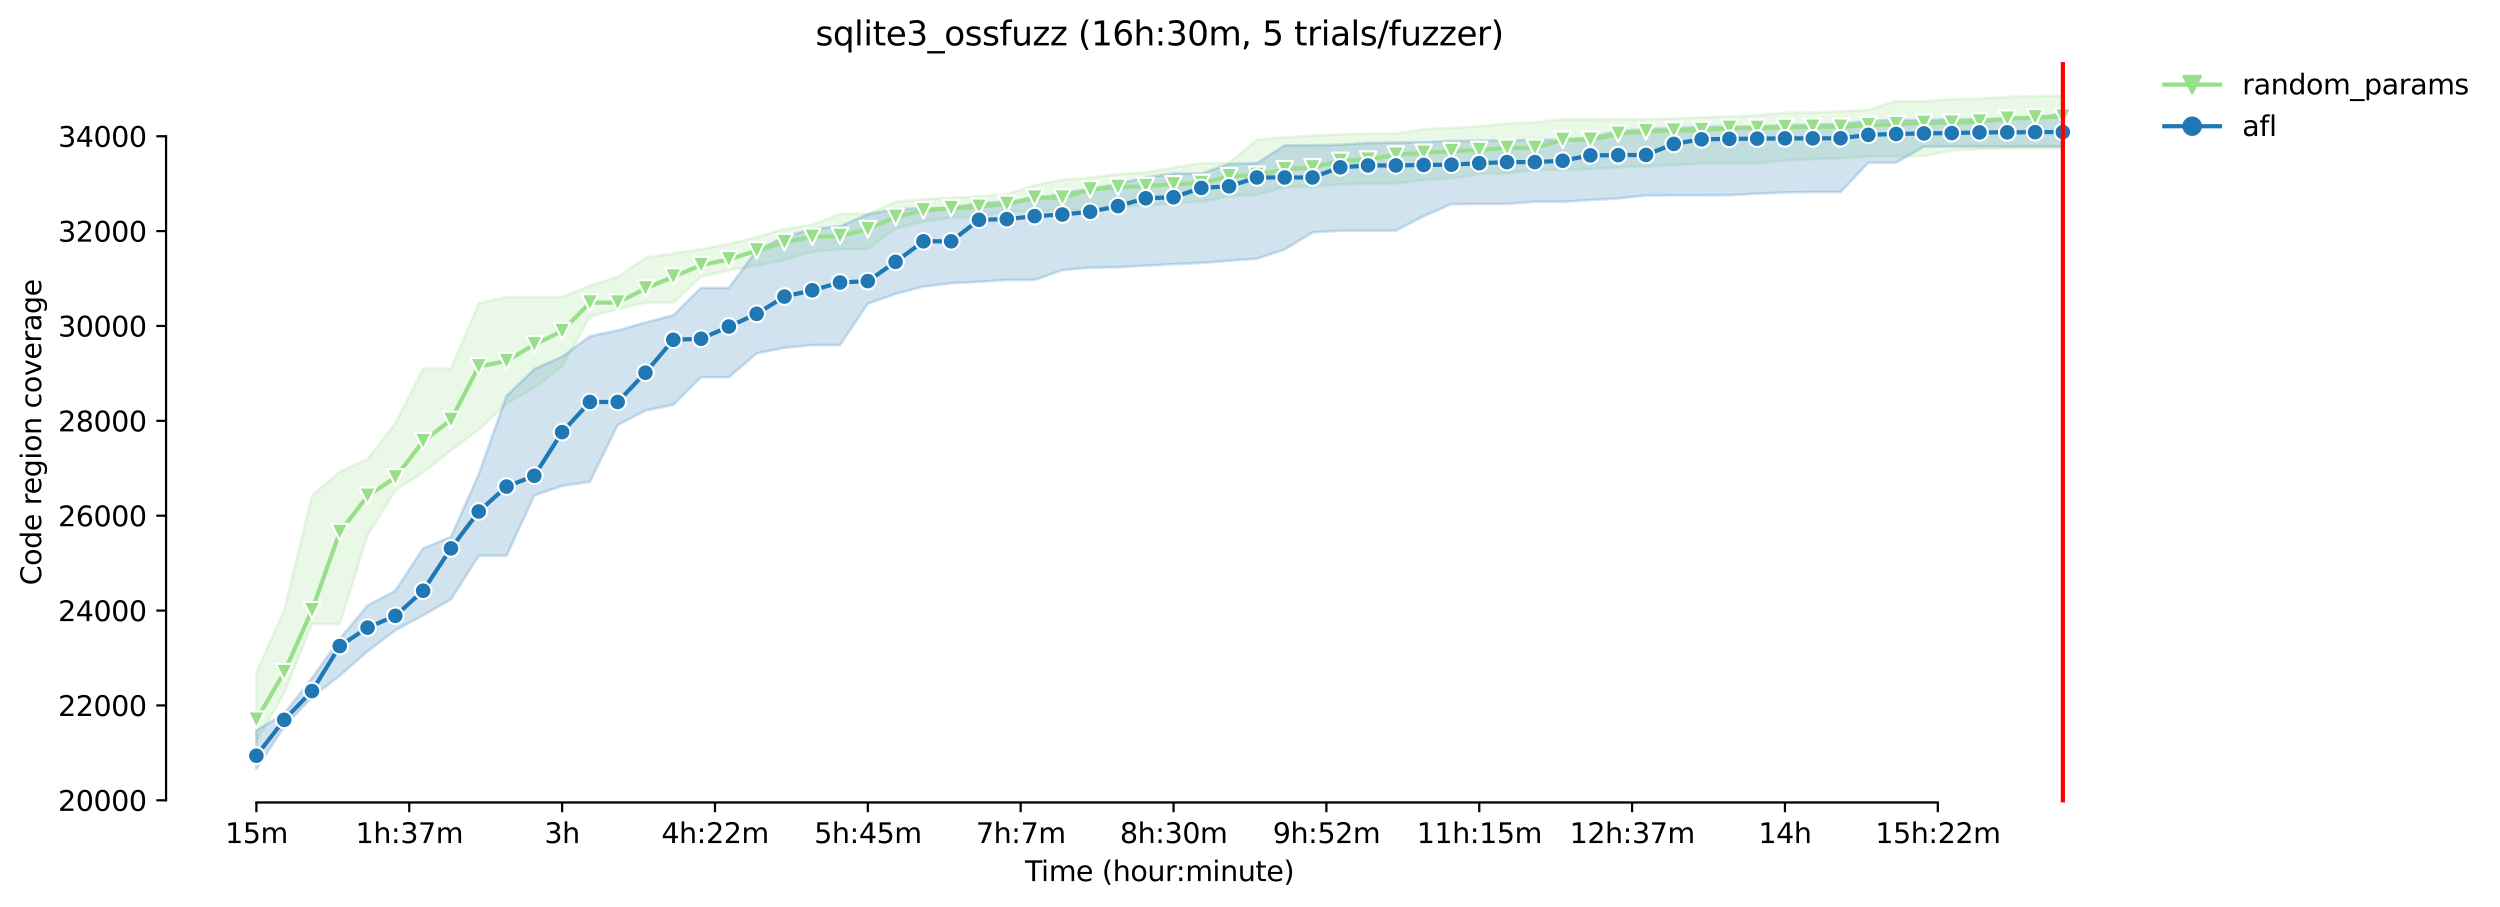 <?xml version="1.0" encoding="utf-8" standalone="no"?>
<!DOCTYPE svg PUBLIC "-//W3C//DTD SVG 1.1//EN"
  "http://www.w3.org/Graphics/SVG/1.1/DTD/svg11.dtd">
<svg height="325.986pt" version="1.1" viewBox="0 0 898.581 325.986" width="898.581pt" xmlns="http://www.w3.org/2000/svg" xmlns:xlink="http://www.w3.org/1999/xlink">
 <defs>
  <style type="text/css">*{stroke-linecap:butt;stroke-linejoin:round;}</style>
 </defs>
 <g id="figure_1">
  <g id="patch_1">
   <path d="M 0 325.986 
L 898.581 325.986 
L 898.581 0 
L 0 0 
z
" style="fill:#ffffff;"/>
  </g>
  <g id="axes_1">
   <g id="patch_2">
    <path d="M 59.691 288.43 
L 773.931 288.43 
L 773.931 22.318 
L 59.691 22.318 
z
" style="fill:#ffffff;"/>
   </g>
   <g id="PolyCollection_1">
    <defs>
     <path d="M 92.156 -84.363 
L 92.156 -59.336 
L 102.145 -76.964 
L 112.135 -101.651 
L 122.124 -101.651 
L 132.114 -133.651 
L 142.103 -149.694 
L 152.092 -156.189 
L 162.082 -164.031 
L 172.071 -171.584 
L 182.06 -180.876 
L 192.05 -186.604 
L 202.039 -194.31 
L 212.029 -212.16 
L 222.018 -214.819 
L 232.007 -217.138 
L 241.997 -217.138 
L 251.986 -226.583 
L 261.975 -228.799 
L 271.965 -230.504 
L 281.954 -232.567 
L 291.943 -235.499 
L 301.933 -236.403 
L 311.922 -236.403 
L 321.912 -243.87 
L 331.901 -246.291 
L 341.89 -247.723 
L 351.88 -248.047 
L 361.869 -249.803 
L 371.858 -250.042 
L 381.848 -250.485 
L 391.837 -250.485 
L 401.827 -251.559 
L 411.816 -252.105 
L 421.805 -252.889 
L 431.795 -253.52 
L 441.784 -255.361 
L 451.773 -255.975 
L 461.763 -258.685 
L 471.752 -258.856 
L 481.742 -259.691 
L 491.731 -260.049 
L 501.72 -260.049 
L 511.71 -261.226 
L 521.699 -261.874 
L 531.688 -263.51 
L 541.678 -263.681 
L 551.667 -264.874 
L 561.656 -264.891 
L 571.646 -265.232 
L 581.635 -265.812 
L 591.625 -266.085 
L 601.614 -266.681 
L 611.603 -267.142 
L 621.593 -267.142 
L 631.582 -267.142 
L 641.571 -268.369 
L 651.561 -268.778 
L 661.55 -269.068 
L 671.54 -269.75 
L 681.529 -269.818 
L 691.518 -269.869 
L 701.508 -271.898 
L 711.497 -272.375 
L 721.486 -272.631 
L 731.476 -272.631 
L 741.465 -272.631 
L 741.465 -291.572 
L 741.465 -291.572 
L 731.476 -291.402 
L 721.486 -291.163 
L 711.497 -290.481 
L 701.508 -290.294 
L 691.518 -289.595 
L 681.529 -289.595 
L 671.54 -286.492 
L 661.55 -285.946 
L 651.561 -285.554 
L 641.571 -285.435 
L 631.582 -284.514 
L 621.593 -284.088 
L 611.603 -283.815 
L 601.614 -283.389 
L 591.625 -283.133 
L 581.635 -283.116 
L 571.646 -283.099 
L 561.656 -283.082 
L 551.667 -282.059 
L 541.678 -281.599 
L 531.688 -280.542 
L 521.699 -279.962 
L 511.71 -279.57 
L 501.72 -277.984 
L 491.731 -277.984 
L 481.742 -277.678 
L 471.752 -277.234 
L 461.763 -276.621 
L 451.773 -275.819 
L 441.784 -267.346 
L 431.795 -267.346 
L 421.805 -265.761 
L 411.816 -263.988 
L 401.827 -263.357 
L 391.837 -262.146 
L 381.848 -261.362 
L 371.858 -259.384 
L 361.869 -256.162 
L 351.88 -255.429 
L 341.89 -254.884 
L 331.901 -254.372 
L 321.912 -253.417 
L 311.922 -249.138 
L 301.933 -249.138 
L 291.943 -245.115 
L 281.954 -243.666 
L 271.965 -240.818 
L 261.975 -238.295 
L 251.986 -236.471 
L 241.997 -234.869 
L 232.007 -233.334 
L 222.018 -226.498 
L 212.029 -223.293 
L 202.039 -219.269 
L 192.05 -219.269 
L 182.06 -219.269 
L 172.071 -216.933 
L 162.082 -193.44 
L 152.092 -193.44 
L 142.103 -173.749 
L 132.114 -161.031 
L 122.124 -156.411 
L 112.135 -147.869 
L 102.145 -106.629 
L 92.156 -84.363 
z
" id="me623d57b74" style="stroke:#98df8a;stroke-opacity:0.2;"/>
    </defs>
    <g clip-path="url(#pfe6acef66e)">
     <use style="fill:#98df8a;fill-opacity:0.2;stroke:#98df8a;stroke-opacity:0.2;" x="0" xlink:href="#me623d57b74" y="325.986"/>
    </g>
   </g>
   <g id="PolyCollection_2">
    <defs>
     <path d="M 92.156 -63.479 
L 92.156 -49.652 
L 102.145 -64.774 
L 112.135 -75.413 
L 122.124 -83.119 
L 132.114 -91.916 
L 142.103 -99.434 
L 152.092 -104.839 
L 162.082 -110.567 
L 172.071 -126.235 
L 182.06 -126.235 
L 192.05 -147.921 
L 202.039 -151.347 
L 212.029 -152.813 
L 222.018 -173.221 
L 232.007 -178.421 
L 241.997 -180.518 
L 251.986 -190.423 
L 261.975 -190.423 
L 271.965 -198.964 
L 281.954 -200.976 
L 291.943 -201.965 
L 301.933 -201.965 
L 311.922 -216.848 
L 321.912 -220.36 
L 331.901 -222.986 
L 341.89 -224.196 
L 351.88 -224.69 
L 361.869 -225.372 
L 371.858 -225.372 
L 381.848 -228.936 
L 391.837 -229.805 
L 401.827 -229.924 
L 411.816 -230.504 
L 421.805 -231.033 
L 431.795 -231.493 
L 441.784 -232.277 
L 451.773 -232.993 
L 461.763 -236.318 
L 471.752 -242.438 
L 481.742 -243.069 
L 491.731 -243.069 
L 501.72 -243.103 
L 511.71 -248.303 
L 521.699 -252.599 
L 531.688 -252.684 
L 541.678 -252.684 
L 551.667 -253.469 
L 561.656 -253.486 
L 571.646 -254.065 
L 581.635 -254.662 
L 591.625 -255.719 
L 601.614 -255.77 
L 611.603 -255.77 
L 621.593 -255.838 
L 631.582 -256.35 
L 641.571 -256.827 
L 651.561 -256.964 
L 661.55 -256.964 
L 671.54 -267.517 
L 681.529 -267.534 
L 691.518 -273.279 
L 701.508 -273.347 
L 711.497 -273.347 
L 721.486 -273.347 
L 731.476 -273.364 
L 741.465 -273.364 
L 741.465 -285.469 
L 741.465 -285.469 
L 731.476 -283.355 
L 721.486 -283.321 
L 711.497 -283.133 
L 701.508 -283.133 
L 691.518 -282.843 
L 681.529 -282.843 
L 671.54 -282.519 
L 661.55 -281.497 
L 651.561 -281.104 
L 641.571 -281.019 
L 631.582 -280.474 
L 621.593 -280.457 
L 611.603 -280.422 
L 601.614 -279.928 
L 591.625 -279.519 
L 581.635 -278.973 
L 571.646 -276.535 
L 561.656 -275.717 
L 551.667 -275.7 
L 541.678 -275.598 
L 531.688 -275.393 
L 521.699 -275.376 
L 511.71 -274.848 
L 501.72 -274.762 
L 491.731 -274.575 
L 481.742 -273.961 
L 471.752 -273.739 
L 461.763 -273.739 
L 451.773 -267.312 
L 441.784 -267.107 
L 431.795 -263.613 
L 421.805 -263.613 
L 411.816 -262.215 
L 401.827 -259.93 
L 391.837 -258.072 
L 381.848 -256.725 
L 371.858 -254.082 
L 361.869 -253.503 
L 351.88 -253.094 
L 341.89 -251.184 
L 331.901 -251.116 
L 321.912 -250.843 
L 311.922 -249.002 
L 301.933 -244.603 
L 291.943 -243.751 
L 281.954 -240.921 
L 271.965 -235.943 
L 261.975 -222.508 
L 251.986 -222.508 
L 241.997 -212.654 
L 232.007 -210.08 
L 222.018 -207.233 
L 212.029 -205.153 
L 202.039 -197.771 
L 192.05 -193.338 
L 182.06 -183.637 
L 172.071 -155.507 
L 162.082 -133.003 
L 152.092 -128.877 
L 142.103 -113.653 
L 132.114 -108.334 
L 122.124 -96.348 
L 112.135 -82.215 
L 102.145 -69.463 
L 92.156 -63.479 
z
" id="m6c94a39f14" style="stroke:#1f77b4;stroke-opacity:0.2;"/>
    </defs>
    <g clip-path="url(#pfe6acef66e)">
     <use style="fill:#1f77b4;fill-opacity:0.2;stroke:#1f77b4;stroke-opacity:0.2;" x="0" xlink:href="#m6c94a39f14" y="325.986"/>
    </g>
   </g>
   <g id="matplotlib.axis_1">
    <g id="xtick_1">
     <g id="line2d_1">
      <defs>
       <path d="M 0 0 
L 0 3.5 
" id="m5df1258512" style="stroke:#000000;stroke-width:0.8;"/>
      </defs>
      <g>
       <use style="stroke:#000000;stroke-width:0.8;" x="92.156" xlink:href="#m5df1258512" y="288.43"/>
      </g>
     </g>
     <g id="text_1">
      <!-- 15m -->
      <g transform="translate(80.923 303.029)scale(0.1 -0.1)">
       <defs>
        <path d="M 794 531 
L 1825 531 
L 1825 4091 
L 703 3866 
L 703 4441 
L 1819 4666 
L 2450 4666 
L 2450 531 
L 3481 531 
L 3481 0 
L 794 0 
L 794 531 
z
" id="DejaVuSans-31" transform="scale(0.016)"/>
        <path d="M 691 4666 
L 3169 4666 
L 3169 4134 
L 1269 4134 
L 1269 2991 
Q 1406 3038 1543 3061 
Q 1681 3084 1819 3084 
Q 2600 3084 3056 2656 
Q 3513 2228 3513 1497 
Q 3513 744 3044 326 
Q 2575 -91 1722 -91 
Q 1428 -91 1123 -41 
Q 819 9 494 109 
L 494 744 
Q 775 591 1075 516 
Q 1375 441 1709 441 
Q 2250 441 2565 725 
Q 2881 1009 2881 1497 
Q 2881 1984 2565 2268 
Q 2250 2553 1709 2553 
Q 1456 2553 1204 2497 
Q 953 2441 691 2322 
L 691 4666 
z
" id="DejaVuSans-35" transform="scale(0.016)"/>
        <path d="M 3328 2828 
Q 3544 3216 3844 3400 
Q 4144 3584 4550 3584 
Q 5097 3584 5394 3201 
Q 5691 2819 5691 2113 
L 5691 0 
L 5113 0 
L 5113 2094 
Q 5113 2597 4934 2840 
Q 4756 3084 4391 3084 
Q 3944 3084 3684 2787 
Q 3425 2491 3425 1978 
L 3425 0 
L 2847 0 
L 2847 2094 
Q 2847 2600 2669 2842 
Q 2491 3084 2119 3084 
Q 1678 3084 1418 2786 
Q 1159 2488 1159 1978 
L 1159 0 
L 581 0 
L 581 3500 
L 1159 3500 
L 1159 2956 
Q 1356 3278 1631 3431 
Q 1906 3584 2284 3584 
Q 2666 3584 2933 3390 
Q 3200 3197 3328 2828 
z
" id="DejaVuSans-6d" transform="scale(0.016)"/>
       </defs>
       <use xlink:href="#DejaVuSans-31"/>
       <use x="63.623" xlink:href="#DejaVuSans-35"/>
       <use x="127.246" xlink:href="#DejaVuSans-6d"/>
      </g>
     </g>
    </g>
    <g id="xtick_2">
     <g id="line2d_2">
      <g>
       <use style="stroke:#000000;stroke-width:0.8;" x="147.098" xlink:href="#m5df1258512" y="288.43"/>
      </g>
     </g>
     <g id="text_2">
      <!-- 1h:37m -->
      <g transform="translate(127.83 303.029)scale(0.1 -0.1)">
       <defs>
        <path d="M 3513 2113 
L 3513 0 
L 2938 0 
L 2938 2094 
Q 2938 2591 2744 2837 
Q 2550 3084 2163 3084 
Q 1697 3084 1428 2787 
Q 1159 2491 1159 1978 
L 1159 0 
L 581 0 
L 581 4863 
L 1159 4863 
L 1159 2956 
Q 1366 3272 1645 3428 
Q 1925 3584 2291 3584 
Q 2894 3584 3203 3211 
Q 3513 2838 3513 2113 
z
" id="DejaVuSans-68" transform="scale(0.016)"/>
        <path d="M 750 794 
L 1409 794 
L 1409 0 
L 750 0 
L 750 794 
z
M 750 3309 
L 1409 3309 
L 1409 2516 
L 750 2516 
L 750 3309 
z
" id="DejaVuSans-3a" transform="scale(0.016)"/>
        <path d="M 2597 2516 
Q 3050 2419 3304 2112 
Q 3559 1806 3559 1356 
Q 3559 666 3084 287 
Q 2609 -91 1734 -91 
Q 1441 -91 1130 -33 
Q 819 25 488 141 
L 488 750 
Q 750 597 1062 519 
Q 1375 441 1716 441 
Q 2309 441 2620 675 
Q 2931 909 2931 1356 
Q 2931 1769 2642 2001 
Q 2353 2234 1838 2234 
L 1294 2234 
L 1294 2753 
L 1863 2753 
Q 2328 2753 2575 2939 
Q 2822 3125 2822 3475 
Q 2822 3834 2567 4026 
Q 2313 4219 1838 4219 
Q 1578 4219 1281 4162 
Q 984 4106 628 3988 
L 628 4550 
Q 988 4650 1302 4700 
Q 1616 4750 1894 4750 
Q 2613 4750 3031 4423 
Q 3450 4097 3450 3541 
Q 3450 3153 3228 2886 
Q 3006 2619 2597 2516 
z
" id="DejaVuSans-33" transform="scale(0.016)"/>
        <path d="M 525 4666 
L 3525 4666 
L 3525 4397 
L 1831 0 
L 1172 0 
L 2766 4134 
L 525 4134 
L 525 4666 
z
" id="DejaVuSans-37" transform="scale(0.016)"/>
       </defs>
       <use xlink:href="#DejaVuSans-31"/>
       <use x="63.623" xlink:href="#DejaVuSans-68"/>
       <use x="127.002" xlink:href="#DejaVuSans-3a"/>
       <use x="160.693" xlink:href="#DejaVuSans-33"/>
       <use x="224.316" xlink:href="#DejaVuSans-37"/>
       <use x="287.939" xlink:href="#DejaVuSans-6d"/>
      </g>
     </g>
    </g>
    <g id="xtick_3">
     <g id="line2d_3">
      <g>
       <use style="stroke:#000000;stroke-width:0.8;" x="202.039" xlink:href="#m5df1258512" y="288.43"/>
      </g>
     </g>
     <g id="text_3">
      <!-- 3h -->
      <g transform="translate(195.689 303.029)scale(0.1 -0.1)">
       <use xlink:href="#DejaVuSans-33"/>
       <use x="63.623" xlink:href="#DejaVuSans-68"/>
      </g>
     </g>
    </g>
    <g id="xtick_4">
     <g id="line2d_4">
      <g>
       <use style="stroke:#000000;stroke-width:0.8;" x="256.981" xlink:href="#m5df1258512" y="288.43"/>
      </g>
     </g>
     <g id="text_4">
      <!-- 4h:22m -->
      <g transform="translate(237.714 303.029)scale(0.1 -0.1)">
       <defs>
        <path d="M 2419 4116 
L 825 1625 
L 2419 1625 
L 2419 4116 
z
M 2253 4666 
L 3047 4666 
L 3047 1625 
L 3713 1625 
L 3713 1100 
L 3047 1100 
L 3047 0 
L 2419 0 
L 2419 1100 
L 313 1100 
L 313 1709 
L 2253 4666 
z
" id="DejaVuSans-34" transform="scale(0.016)"/>
        <path d="M 1228 531 
L 3431 531 
L 3431 0 
L 469 0 
L 469 531 
Q 828 903 1448 1529 
Q 2069 2156 2228 2338 
Q 2531 2678 2651 2914 
Q 2772 3150 2772 3378 
Q 2772 3750 2511 3984 
Q 2250 4219 1831 4219 
Q 1534 4219 1204 4116 
Q 875 4013 500 3803 
L 500 4441 
Q 881 4594 1212 4672 
Q 1544 4750 1819 4750 
Q 2544 4750 2975 4387 
Q 3406 4025 3406 3419 
Q 3406 3131 3298 2873 
Q 3191 2616 2906 2266 
Q 2828 2175 2409 1742 
Q 1991 1309 1228 531 
z
" id="DejaVuSans-32" transform="scale(0.016)"/>
       </defs>
       <use xlink:href="#DejaVuSans-34"/>
       <use x="63.623" xlink:href="#DejaVuSans-68"/>
       <use x="127.002" xlink:href="#DejaVuSans-3a"/>
       <use x="160.693" xlink:href="#DejaVuSans-32"/>
       <use x="224.316" xlink:href="#DejaVuSans-32"/>
       <use x="287.939" xlink:href="#DejaVuSans-6d"/>
      </g>
     </g>
    </g>
    <g id="xtick_5">
     <g id="line2d_5">
      <g>
       <use style="stroke:#000000;stroke-width:0.8;" x="311.922" xlink:href="#m5df1258512" y="288.43"/>
      </g>
     </g>
     <g id="text_5">
      <!-- 5h:45m -->
      <g transform="translate(292.655 303.029)scale(0.1 -0.1)">
       <use xlink:href="#DejaVuSans-35"/>
       <use x="63.623" xlink:href="#DejaVuSans-68"/>
       <use x="127.002" xlink:href="#DejaVuSans-3a"/>
       <use x="160.693" xlink:href="#DejaVuSans-34"/>
       <use x="224.316" xlink:href="#DejaVuSans-35"/>
       <use x="287.939" xlink:href="#DejaVuSans-6d"/>
      </g>
     </g>
    </g>
    <g id="xtick_6">
     <g id="line2d_6">
      <g>
       <use style="stroke:#000000;stroke-width:0.8;" x="366.864" xlink:href="#m5df1258512" y="288.43"/>
      </g>
     </g>
     <g id="text_6">
      <!-- 7h:7m -->
      <g transform="translate(350.778 303.029)scale(0.1 -0.1)">
       <use xlink:href="#DejaVuSans-37"/>
       <use x="63.623" xlink:href="#DejaVuSans-68"/>
       <use x="127.002" xlink:href="#DejaVuSans-3a"/>
       <use x="160.693" xlink:href="#DejaVuSans-37"/>
       <use x="224.316" xlink:href="#DejaVuSans-6d"/>
      </g>
     </g>
    </g>
    <g id="xtick_7">
     <g id="line2d_7">
      <g>
       <use style="stroke:#000000;stroke-width:0.8;" x="421.805" xlink:href="#m5df1258512" y="288.43"/>
      </g>
     </g>
     <g id="text_7">
      <!-- 8h:30m -->
      <g transform="translate(402.538 303.029)scale(0.1 -0.1)">
       <defs>
        <path d="M 2034 2216 
Q 1584 2216 1326 1975 
Q 1069 1734 1069 1313 
Q 1069 891 1326 650 
Q 1584 409 2034 409 
Q 2484 409 2743 651 
Q 3003 894 3003 1313 
Q 3003 1734 2745 1975 
Q 2488 2216 2034 2216 
z
M 1403 2484 
Q 997 2584 770 2862 
Q 544 3141 544 3541 
Q 544 4100 942 4425 
Q 1341 4750 2034 4750 
Q 2731 4750 3128 4425 
Q 3525 4100 3525 3541 
Q 3525 3141 3298 2862 
Q 3072 2584 2669 2484 
Q 3125 2378 3379 2068 
Q 3634 1759 3634 1313 
Q 3634 634 3220 271 
Q 2806 -91 2034 -91 
Q 1263 -91 848 271 
Q 434 634 434 1313 
Q 434 1759 690 2068 
Q 947 2378 1403 2484 
z
M 1172 3481 
Q 1172 3119 1398 2916 
Q 1625 2713 2034 2713 
Q 2441 2713 2670 2916 
Q 2900 3119 2900 3481 
Q 2900 3844 2670 4047 
Q 2441 4250 2034 4250 
Q 1625 4250 1398 4047 
Q 1172 3844 1172 3481 
z
" id="DejaVuSans-38" transform="scale(0.016)"/>
        <path d="M 2034 4250 
Q 1547 4250 1301 3770 
Q 1056 3291 1056 2328 
Q 1056 1369 1301 889 
Q 1547 409 2034 409 
Q 2525 409 2770 889 
Q 3016 1369 3016 2328 
Q 3016 3291 2770 3770 
Q 2525 4250 2034 4250 
z
M 2034 4750 
Q 2819 4750 3233 4129 
Q 3647 3509 3647 2328 
Q 3647 1150 3233 529 
Q 2819 -91 2034 -91 
Q 1250 -91 836 529 
Q 422 1150 422 2328 
Q 422 3509 836 4129 
Q 1250 4750 2034 4750 
z
" id="DejaVuSans-30" transform="scale(0.016)"/>
       </defs>
       <use xlink:href="#DejaVuSans-38"/>
       <use x="63.623" xlink:href="#DejaVuSans-68"/>
       <use x="127.002" xlink:href="#DejaVuSans-3a"/>
       <use x="160.693" xlink:href="#DejaVuSans-33"/>
       <use x="224.316" xlink:href="#DejaVuSans-30"/>
       <use x="287.939" xlink:href="#DejaVuSans-6d"/>
      </g>
     </g>
    </g>
    <g id="xtick_8">
     <g id="line2d_8">
      <g>
       <use style="stroke:#000000;stroke-width:0.8;" x="476.747" xlink:href="#m5df1258512" y="288.43"/>
      </g>
     </g>
     <g id="text_8">
      <!-- 9h:52m -->
      <g transform="translate(457.48 303.029)scale(0.1 -0.1)">
       <defs>
        <path d="M 703 97 
L 703 672 
Q 941 559 1184 500 
Q 1428 441 1663 441 
Q 2288 441 2617 861 
Q 2947 1281 2994 2138 
Q 2813 1869 2534 1725 
Q 2256 1581 1919 1581 
Q 1219 1581 811 2004 
Q 403 2428 403 3163 
Q 403 3881 828 4315 
Q 1253 4750 1959 4750 
Q 2769 4750 3195 4129 
Q 3622 3509 3622 2328 
Q 3622 1225 3098 567 
Q 2575 -91 1691 -91 
Q 1453 -91 1209 -44 
Q 966 3 703 97 
z
M 1959 2075 
Q 2384 2075 2632 2365 
Q 2881 2656 2881 3163 
Q 2881 3666 2632 3958 
Q 2384 4250 1959 4250 
Q 1534 4250 1286 3958 
Q 1038 3666 1038 3163 
Q 1038 2656 1286 2365 
Q 1534 2075 1959 2075 
z
" id="DejaVuSans-39" transform="scale(0.016)"/>
       </defs>
       <use xlink:href="#DejaVuSans-39"/>
       <use x="63.623" xlink:href="#DejaVuSans-68"/>
       <use x="127.002" xlink:href="#DejaVuSans-3a"/>
       <use x="160.693" xlink:href="#DejaVuSans-35"/>
       <use x="224.316" xlink:href="#DejaVuSans-32"/>
       <use x="287.939" xlink:href="#DejaVuSans-6d"/>
      </g>
     </g>
    </g>
    <g id="xtick_9">
     <g id="line2d_9">
      <g>
       <use style="stroke:#000000;stroke-width:0.8;" x="531.688" xlink:href="#m5df1258512" y="288.43"/>
      </g>
     </g>
     <g id="text_9">
      <!-- 11h:15m -->
      <g transform="translate(509.24 303.029)scale(0.1 -0.1)">
       <use xlink:href="#DejaVuSans-31"/>
       <use x="63.623" xlink:href="#DejaVuSans-31"/>
       <use x="127.246" xlink:href="#DejaVuSans-68"/>
       <use x="190.625" xlink:href="#DejaVuSans-3a"/>
       <use x="224.316" xlink:href="#DejaVuSans-31"/>
       <use x="287.939" xlink:href="#DejaVuSans-35"/>
       <use x="351.562" xlink:href="#DejaVuSans-6d"/>
      </g>
     </g>
    </g>
    <g id="xtick_10">
     <g id="line2d_10">
      <g>
       <use style="stroke:#000000;stroke-width:0.8;" x="586.63" xlink:href="#m5df1258512" y="288.43"/>
      </g>
     </g>
     <g id="text_10">
      <!-- 12h:37m -->
      <g transform="translate(564.181 303.029)scale(0.1 -0.1)">
       <use xlink:href="#DejaVuSans-31"/>
       <use x="63.623" xlink:href="#DejaVuSans-32"/>
       <use x="127.246" xlink:href="#DejaVuSans-68"/>
       <use x="190.625" xlink:href="#DejaVuSans-3a"/>
       <use x="224.316" xlink:href="#DejaVuSans-33"/>
       <use x="287.939" xlink:href="#DejaVuSans-37"/>
       <use x="351.562" xlink:href="#DejaVuSans-6d"/>
      </g>
     </g>
    </g>
    <g id="xtick_11">
     <g id="line2d_11">
      <g>
       <use style="stroke:#000000;stroke-width:0.8;" x="641.571" xlink:href="#m5df1258512" y="288.43"/>
      </g>
     </g>
     <g id="text_11">
      <!-- 14h -->
      <g transform="translate(632.04 303.029)scale(0.1 -0.1)">
       <use xlink:href="#DejaVuSans-31"/>
       <use x="63.623" xlink:href="#DejaVuSans-34"/>
       <use x="127.246" xlink:href="#DejaVuSans-68"/>
      </g>
     </g>
    </g>
    <g id="xtick_12">
     <g id="line2d_12">
      <g>
       <use style="stroke:#000000;stroke-width:0.8;" x="696.513" xlink:href="#m5df1258512" y="288.43"/>
      </g>
     </g>
     <g id="text_12">
      <!-- 15h:22m -->
      <g transform="translate(674.065 303.029)scale(0.1 -0.1)">
       <use xlink:href="#DejaVuSans-31"/>
       <use x="63.623" xlink:href="#DejaVuSans-35"/>
       <use x="127.246" xlink:href="#DejaVuSans-68"/>
       <use x="190.625" xlink:href="#DejaVuSans-3a"/>
       <use x="224.316" xlink:href="#DejaVuSans-32"/>
       <use x="287.939" xlink:href="#DejaVuSans-32"/>
       <use x="351.562" xlink:href="#DejaVuSans-6d"/>
      </g>
     </g>
    </g>
    <g id="text_13">
     <!-- Time (hour:minute) -->
     <g transform="translate(368.404 316.707)scale(0.1 -0.1)">
      <defs>
       <path d="M -19 4666 
L 3928 4666 
L 3928 4134 
L 2272 4134 
L 2272 0 
L 1638 0 
L 1638 4134 
L -19 4134 
L -19 4666 
z
" id="DejaVuSans-54" transform="scale(0.016)"/>
       <path d="M 603 3500 
L 1178 3500 
L 1178 0 
L 603 0 
L 603 3500 
z
M 603 4863 
L 1178 4863 
L 1178 4134 
L 603 4134 
L 603 4863 
z
" id="DejaVuSans-69" transform="scale(0.016)"/>
       <path d="M 3597 1894 
L 3597 1613 
L 953 1613 
Q 991 1019 1311 708 
Q 1631 397 2203 397 
Q 2534 397 2845 478 
Q 3156 559 3463 722 
L 3463 178 
Q 3153 47 2828 -22 
Q 2503 -91 2169 -91 
Q 1331 -91 842 396 
Q 353 884 353 1716 
Q 353 2575 817 3079 
Q 1281 3584 2069 3584 
Q 2775 3584 3186 3129 
Q 3597 2675 3597 1894 
z
M 3022 2063 
Q 3016 2534 2758 2815 
Q 2500 3097 2075 3097 
Q 1594 3097 1305 2825 
Q 1016 2553 972 2059 
L 3022 2063 
z
" id="DejaVuSans-65" transform="scale(0.016)"/>
       <path id="DejaVuSans-20" transform="scale(0.016)"/>
       <path d="M 1984 4856 
Q 1566 4138 1362 3434 
Q 1159 2731 1159 2009 
Q 1159 1288 1364 580 
Q 1569 -128 1984 -844 
L 1484 -844 
Q 1016 -109 783 600 
Q 550 1309 550 2009 
Q 550 2706 781 3412 
Q 1013 4119 1484 4856 
L 1984 4856 
z
" id="DejaVuSans-28" transform="scale(0.016)"/>
       <path d="M 1959 3097 
Q 1497 3097 1228 2736 
Q 959 2375 959 1747 
Q 959 1119 1226 758 
Q 1494 397 1959 397 
Q 2419 397 2687 759 
Q 2956 1122 2956 1747 
Q 2956 2369 2687 2733 
Q 2419 3097 1959 3097 
z
M 1959 3584 
Q 2709 3584 3137 3096 
Q 3566 2609 3566 1747 
Q 3566 888 3137 398 
Q 2709 -91 1959 -91 
Q 1206 -91 779 398 
Q 353 888 353 1747 
Q 353 2609 779 3096 
Q 1206 3584 1959 3584 
z
" id="DejaVuSans-6f" transform="scale(0.016)"/>
       <path d="M 544 1381 
L 544 3500 
L 1119 3500 
L 1119 1403 
Q 1119 906 1312 657 
Q 1506 409 1894 409 
Q 2359 409 2629 706 
Q 2900 1003 2900 1516 
L 2900 3500 
L 3475 3500 
L 3475 0 
L 2900 0 
L 2900 538 
Q 2691 219 2414 64 
Q 2138 -91 1772 -91 
Q 1169 -91 856 284 
Q 544 659 544 1381 
z
M 1991 3584 
L 1991 3584 
z
" id="DejaVuSans-75" transform="scale(0.016)"/>
       <path d="M 2631 2963 
Q 2534 3019 2420 3045 
Q 2306 3072 2169 3072 
Q 1681 3072 1420 2755 
Q 1159 2438 1159 1844 
L 1159 0 
L 581 0 
L 581 3500 
L 1159 3500 
L 1159 2956 
Q 1341 3275 1631 3429 
Q 1922 3584 2338 3584 
Q 2397 3584 2469 3576 
Q 2541 3569 2628 3553 
L 2631 2963 
z
" id="DejaVuSans-72" transform="scale(0.016)"/>
       <path d="M 3513 2113 
L 3513 0 
L 2938 0 
L 2938 2094 
Q 2938 2591 2744 2837 
Q 2550 3084 2163 3084 
Q 1697 3084 1428 2787 
Q 1159 2491 1159 1978 
L 1159 0 
L 581 0 
L 581 3500 
L 1159 3500 
L 1159 2956 
Q 1366 3272 1645 3428 
Q 1925 3584 2291 3584 
Q 2894 3584 3203 3211 
Q 3513 2838 3513 2113 
z
" id="DejaVuSans-6e" transform="scale(0.016)"/>
       <path d="M 1172 4494 
L 1172 3500 
L 2356 3500 
L 2356 3053 
L 1172 3053 
L 1172 1153 
Q 1172 725 1289 603 
Q 1406 481 1766 481 
L 2356 481 
L 2356 0 
L 1766 0 
Q 1100 0 847 248 
Q 594 497 594 1153 
L 594 3053 
L 172 3053 
L 172 3500 
L 594 3500 
L 594 4494 
L 1172 4494 
z
" id="DejaVuSans-74" transform="scale(0.016)"/>
       <path d="M 513 4856 
L 1013 4856 
Q 1481 4119 1714 3412 
Q 1947 2706 1947 2009 
Q 1947 1309 1714 600 
Q 1481 -109 1013 -844 
L 513 -844 
Q 928 -128 1133 580 
Q 1338 1288 1338 2009 
Q 1338 2731 1133 3434 
Q 928 4138 513 4856 
z
" id="DejaVuSans-29" transform="scale(0.016)"/>
      </defs>
      <use xlink:href="#DejaVuSans-54"/>
      <use x="57.959" xlink:href="#DejaVuSans-69"/>
      <use x="85.742" xlink:href="#DejaVuSans-6d"/>
      <use x="183.154" xlink:href="#DejaVuSans-65"/>
      <use x="244.678" xlink:href="#DejaVuSans-20"/>
      <use x="276.465" xlink:href="#DejaVuSans-28"/>
      <use x="315.479" xlink:href="#DejaVuSans-68"/>
      <use x="378.857" xlink:href="#DejaVuSans-6f"/>
      <use x="440.039" xlink:href="#DejaVuSans-75"/>
      <use x="503.418" xlink:href="#DejaVuSans-72"/>
      <use x="542.781" xlink:href="#DejaVuSans-3a"/>
      <use x="576.473" xlink:href="#DejaVuSans-6d"/>
      <use x="673.885" xlink:href="#DejaVuSans-69"/>
      <use x="701.668" xlink:href="#DejaVuSans-6e"/>
      <use x="765.047" xlink:href="#DejaVuSans-75"/>
      <use x="828.426" xlink:href="#DejaVuSans-74"/>
      <use x="867.635" xlink:href="#DejaVuSans-65"/>
      <use x="929.158" xlink:href="#DejaVuSans-29"/>
     </g>
    </g>
   </g>
   <g id="matplotlib.axis_2">
    <g id="ytick_1">
     <g id="line2d_13">
      <defs>
       <path d="M 0 0 
L -3.5 0 
" id="m42b75eb44a" style="stroke:#000000;stroke-width:0.8;"/>
      </defs>
      <g>
       <use style="stroke:#000000;stroke-width:0.8;" x="59.691" xlink:href="#m42b75eb44a" y="287.654"/>
      </g>
     </g>
     <g id="text_14">
      <!-- 20000 -->
      <g transform="translate(20.878 291.454)scale(0.1 -0.1)">
       <use xlink:href="#DejaVuSans-32"/>
       <use x="63.623" xlink:href="#DejaVuSans-30"/>
       <use x="127.246" xlink:href="#DejaVuSans-30"/>
       <use x="190.869" xlink:href="#DejaVuSans-30"/>
       <use x="254.492" xlink:href="#DejaVuSans-30"/>
      </g>
     </g>
    </g>
    <g id="ytick_2">
     <g id="line2d_14">
      <g>
       <use style="stroke:#000000;stroke-width:0.8;" x="59.691" xlink:href="#m42b75eb44a" y="253.557"/>
      </g>
     </g>
     <g id="text_15">
      <!-- 22000 -->
      <g transform="translate(20.878 257.356)scale(0.1 -0.1)">
       <use xlink:href="#DejaVuSans-32"/>
       <use x="63.623" xlink:href="#DejaVuSans-32"/>
       <use x="127.246" xlink:href="#DejaVuSans-30"/>
       <use x="190.869" xlink:href="#DejaVuSans-30"/>
       <use x="254.492" xlink:href="#DejaVuSans-30"/>
      </g>
     </g>
    </g>
    <g id="ytick_3">
     <g id="line2d_15">
      <g>
       <use style="stroke:#000000;stroke-width:0.8;" x="59.691" xlink:href="#m42b75eb44a" y="219.46"/>
      </g>
     </g>
     <g id="text_16">
      <!-- 24000 -->
      <g transform="translate(20.878 223.259)scale(0.1 -0.1)">
       <use xlink:href="#DejaVuSans-32"/>
       <use x="63.623" xlink:href="#DejaVuSans-34"/>
       <use x="127.246" xlink:href="#DejaVuSans-30"/>
       <use x="190.869" xlink:href="#DejaVuSans-30"/>
       <use x="254.492" xlink:href="#DejaVuSans-30"/>
      </g>
     </g>
    </g>
    <g id="ytick_4">
     <g id="line2d_16">
      <g>
       <use style="stroke:#000000;stroke-width:0.8;" x="59.691" xlink:href="#m42b75eb44a" y="185.363"/>
      </g>
     </g>
     <g id="text_17">
      <!-- 26000 -->
      <g transform="translate(20.878 189.162)scale(0.1 -0.1)">
       <defs>
        <path d="M 2113 2584 
Q 1688 2584 1439 2293 
Q 1191 2003 1191 1497 
Q 1191 994 1439 701 
Q 1688 409 2113 409 
Q 2538 409 2786 701 
Q 3034 994 3034 1497 
Q 3034 2003 2786 2293 
Q 2538 2584 2113 2584 
z
M 3366 4563 
L 3366 3988 
Q 3128 4100 2886 4159 
Q 2644 4219 2406 4219 
Q 1781 4219 1451 3797 
Q 1122 3375 1075 2522 
Q 1259 2794 1537 2939 
Q 1816 3084 2150 3084 
Q 2853 3084 3261 2657 
Q 3669 2231 3669 1497 
Q 3669 778 3244 343 
Q 2819 -91 2113 -91 
Q 1303 -91 875 529 
Q 447 1150 447 2328 
Q 447 3434 972 4092 
Q 1497 4750 2381 4750 
Q 2619 4750 2861 4703 
Q 3103 4656 3366 4563 
z
" id="DejaVuSans-36" transform="scale(0.016)"/>
       </defs>
       <use xlink:href="#DejaVuSans-32"/>
       <use x="63.623" xlink:href="#DejaVuSans-36"/>
       <use x="127.246" xlink:href="#DejaVuSans-30"/>
       <use x="190.869" xlink:href="#DejaVuSans-30"/>
       <use x="254.492" xlink:href="#DejaVuSans-30"/>
      </g>
     </g>
    </g>
    <g id="ytick_5">
     <g id="line2d_17">
      <g>
       <use style="stroke:#000000;stroke-width:0.8;" x="59.691" xlink:href="#m42b75eb44a" y="151.265"/>
      </g>
     </g>
     <g id="text_18">
      <!-- 28000 -->
      <g transform="translate(20.878 155.065)scale(0.1 -0.1)">
       <use xlink:href="#DejaVuSans-32"/>
       <use x="63.623" xlink:href="#DejaVuSans-38"/>
       <use x="127.246" xlink:href="#DejaVuSans-30"/>
       <use x="190.869" xlink:href="#DejaVuSans-30"/>
       <use x="254.492" xlink:href="#DejaVuSans-30"/>
      </g>
     </g>
    </g>
    <g id="ytick_6">
     <g id="line2d_18">
      <g>
       <use style="stroke:#000000;stroke-width:0.8;" x="59.691" xlink:href="#m42b75eb44a" y="117.168"/>
      </g>
     </g>
     <g id="text_19">
      <!-- 30000 -->
      <g transform="translate(20.878 120.967)scale(0.1 -0.1)">
       <use xlink:href="#DejaVuSans-33"/>
       <use x="63.623" xlink:href="#DejaVuSans-30"/>
       <use x="127.246" xlink:href="#DejaVuSans-30"/>
       <use x="190.869" xlink:href="#DejaVuSans-30"/>
       <use x="254.492" xlink:href="#DejaVuSans-30"/>
      </g>
     </g>
    </g>
    <g id="ytick_7">
     <g id="line2d_19">
      <g>
       <use style="stroke:#000000;stroke-width:0.8;" x="59.691" xlink:href="#m42b75eb44a" y="83.071"/>
      </g>
     </g>
     <g id="text_20">
      <!-- 32000 -->
      <g transform="translate(20.878 86.87)scale(0.1 -0.1)">
       <use xlink:href="#DejaVuSans-33"/>
       <use x="63.623" xlink:href="#DejaVuSans-32"/>
       <use x="127.246" xlink:href="#DejaVuSans-30"/>
       <use x="190.869" xlink:href="#DejaVuSans-30"/>
       <use x="254.492" xlink:href="#DejaVuSans-30"/>
      </g>
     </g>
    </g>
    <g id="ytick_8">
     <g id="line2d_20">
      <g>
       <use style="stroke:#000000;stroke-width:0.8;" x="59.691" xlink:href="#m42b75eb44a" y="48.974"/>
      </g>
     </g>
     <g id="text_21">
      <!-- 34000 -->
      <g transform="translate(20.878 52.773)scale(0.1 -0.1)">
       <use xlink:href="#DejaVuSans-33"/>
       <use x="63.623" xlink:href="#DejaVuSans-34"/>
       <use x="127.246" xlink:href="#DejaVuSans-30"/>
       <use x="190.869" xlink:href="#DejaVuSans-30"/>
       <use x="254.492" xlink:href="#DejaVuSans-30"/>
      </g>
     </g>
    </g>
    <g id="text_22">
     <!-- Code region coverage -->
     <g transform="translate(14.798 210.38)rotate(-90)scale(0.1 -0.1)">
      <defs>
       <path d="M 4122 4306 
L 4122 3641 
Q 3803 3938 3442 4084 
Q 3081 4231 2675 4231 
Q 1875 4231 1450 3742 
Q 1025 3253 1025 2328 
Q 1025 1406 1450 917 
Q 1875 428 2675 428 
Q 3081 428 3442 575 
Q 3803 722 4122 1019 
L 4122 359 
Q 3791 134 3420 21 
Q 3050 -91 2638 -91 
Q 1578 -91 968 557 
Q 359 1206 359 2328 
Q 359 3453 968 4101 
Q 1578 4750 2638 4750 
Q 3056 4750 3426 4639 
Q 3797 4528 4122 4306 
z
" id="DejaVuSans-43" transform="scale(0.016)"/>
       <path d="M 2906 2969 
L 2906 4863 
L 3481 4863 
L 3481 0 
L 2906 0 
L 2906 525 
Q 2725 213 2448 61 
Q 2172 -91 1784 -91 
Q 1150 -91 751 415 
Q 353 922 353 1747 
Q 353 2572 751 3078 
Q 1150 3584 1784 3584 
Q 2172 3584 2448 3432 
Q 2725 3281 2906 2969 
z
M 947 1747 
Q 947 1113 1208 752 
Q 1469 391 1925 391 
Q 2381 391 2643 752 
Q 2906 1113 2906 1747 
Q 2906 2381 2643 2742 
Q 2381 3103 1925 3103 
Q 1469 3103 1208 2742 
Q 947 2381 947 1747 
z
" id="DejaVuSans-64" transform="scale(0.016)"/>
       <path d="M 2906 1791 
Q 2906 2416 2648 2759 
Q 2391 3103 1925 3103 
Q 1463 3103 1205 2759 
Q 947 2416 947 1791 
Q 947 1169 1205 825 
Q 1463 481 1925 481 
Q 2391 481 2648 825 
Q 2906 1169 2906 1791 
z
M 3481 434 
Q 3481 -459 3084 -895 
Q 2688 -1331 1869 -1331 
Q 1566 -1331 1297 -1286 
Q 1028 -1241 775 -1147 
L 775 -588 
Q 1028 -725 1275 -790 
Q 1522 -856 1778 -856 
Q 2344 -856 2625 -561 
Q 2906 -266 2906 331 
L 2906 616 
Q 2728 306 2450 153 
Q 2172 0 1784 0 
Q 1141 0 747 490 
Q 353 981 353 1791 
Q 353 2603 747 3093 
Q 1141 3584 1784 3584 
Q 2172 3584 2450 3431 
Q 2728 3278 2906 2969 
L 2906 3500 
L 3481 3500 
L 3481 434 
z
" id="DejaVuSans-67" transform="scale(0.016)"/>
       <path d="M 3122 3366 
L 3122 2828 
Q 2878 2963 2633 3030 
Q 2388 3097 2138 3097 
Q 1578 3097 1268 2742 
Q 959 2388 959 1747 
Q 959 1106 1268 751 
Q 1578 397 2138 397 
Q 2388 397 2633 464 
Q 2878 531 3122 666 
L 3122 134 
Q 2881 22 2623 -34 
Q 2366 -91 2075 -91 
Q 1284 -91 818 406 
Q 353 903 353 1747 
Q 353 2603 823 3093 
Q 1294 3584 2113 3584 
Q 2378 3584 2631 3529 
Q 2884 3475 3122 3366 
z
" id="DejaVuSans-63" transform="scale(0.016)"/>
       <path d="M 191 3500 
L 800 3500 
L 1894 563 
L 2988 3500 
L 3597 3500 
L 2284 0 
L 1503 0 
L 191 3500 
z
" id="DejaVuSans-76" transform="scale(0.016)"/>
       <path d="M 2194 1759 
Q 1497 1759 1228 1600 
Q 959 1441 959 1056 
Q 959 750 1161 570 
Q 1363 391 1709 391 
Q 2188 391 2477 730 
Q 2766 1069 2766 1631 
L 2766 1759 
L 2194 1759 
z
M 3341 1997 
L 3341 0 
L 2766 0 
L 2766 531 
Q 2569 213 2275 61 
Q 1981 -91 1556 -91 
Q 1019 -91 701 211 
Q 384 513 384 1019 
Q 384 1609 779 1909 
Q 1175 2209 1959 2209 
L 2766 2209 
L 2766 2266 
Q 2766 2663 2505 2880 
Q 2244 3097 1772 3097 
Q 1472 3097 1187 3025 
Q 903 2953 641 2809 
L 641 3341 
Q 956 3463 1253 3523 
Q 1550 3584 1831 3584 
Q 2591 3584 2966 3190 
Q 3341 2797 3341 1997 
z
" id="DejaVuSans-61" transform="scale(0.016)"/>
      </defs>
      <use xlink:href="#DejaVuSans-43"/>
      <use x="69.824" xlink:href="#DejaVuSans-6f"/>
      <use x="131.006" xlink:href="#DejaVuSans-64"/>
      <use x="194.482" xlink:href="#DejaVuSans-65"/>
      <use x="256.006" xlink:href="#DejaVuSans-20"/>
      <use x="287.793" xlink:href="#DejaVuSans-72"/>
      <use x="326.656" xlink:href="#DejaVuSans-65"/>
      <use x="388.18" xlink:href="#DejaVuSans-67"/>
      <use x="451.656" xlink:href="#DejaVuSans-69"/>
      <use x="479.439" xlink:href="#DejaVuSans-6f"/>
      <use x="540.621" xlink:href="#DejaVuSans-6e"/>
      <use x="604" xlink:href="#DejaVuSans-20"/>
      <use x="635.787" xlink:href="#DejaVuSans-63"/>
      <use x="690.768" xlink:href="#DejaVuSans-6f"/>
      <use x="751.949" xlink:href="#DejaVuSans-76"/>
      <use x="811.129" xlink:href="#DejaVuSans-65"/>
      <use x="872.652" xlink:href="#DejaVuSans-72"/>
      <use x="913.766" xlink:href="#DejaVuSans-61"/>
      <use x="975.045" xlink:href="#DejaVuSans-67"/>
      <use x="1038.521" xlink:href="#DejaVuSans-65"/>
     </g>
    </g>
   </g>
   <g id="line2d_21">
    <path clip-path="url(#pfe6acef66e)" d="M 92.156 258.706 
L 102.145 241.623 
L 112.135 219.358 
L 122.124 191.279 
L 132.114 178.219 
L 142.103 171.621 
L 152.092 158.562 
L 162.082 150.959 
L 172.071 131.711 
L 182.06 129.784 
L 192.05 123.8 
L 202.039 119.026 
L 212.029 108.763 
L 222.018 108.763 
L 232.007 103.7 
L 241.997 99.455 
L 251.986 95.312 
L 261.975 93.249 
L 271.965 90.044 
L 281.954 87.06 
L 291.943 85.151 
L 301.933 84.844 
L 311.922 82.389 
L 321.912 77.99 
L 331.901 75.621 
L 341.89 74.836 
L 351.88 74.342 
L 361.869 73.336 
L 371.858 71.035 
L 381.848 71.035 
L 391.837 68.119 
L 401.827 67.233 
L 411.816 66.892 
L 421.805 66.295 
L 431.795 65.801 
L 441.784 63.38 
L 451.773 62.902 
L 461.763 60.857 
L 471.752 60.192 
L 481.742 57.856 
L 491.731 57.396 
L 501.72 55.606 
L 511.71 54.907 
L 521.699 54.327 
L 531.688 53.952 
L 541.678 53.168 
L 551.667 53.168 
L 561.656 50.303 
L 571.646 50.252 
L 581.635 48.121 
L 591.625 47.184 
L 601.614 46.945 
L 611.603 46.774 
L 621.593 46.007 
L 631.582 46.007 
L 641.571 45.666 
L 651.561 45.581 
L 661.55 45.564 
L 671.54 45.001 
L 681.529 44.643 
L 691.518 44.2 
L 701.508 44.132 
L 711.497 43.706 
L 721.486 42.683 
L 731.476 42.205 
L 741.465 41.933 
" style="fill:none;stroke:#98df8a;stroke-linecap:square;stroke-width:1.5;"/>
    <defs>
     <path d="M -0 3 
L 3 -3 
L -3 -3 
z
" id="m6c4ccc1d3c" style="stroke:#ffffff;stroke-linejoin:miter;stroke-width:0.75;"/>
    </defs>
    <g clip-path="url(#pfe6acef66e)">
     <use style="fill:#98df8a;stroke:#ffffff;stroke-linejoin:miter;stroke-width:0.75;" x="92.156" xlink:href="#m6c4ccc1d3c" y="258.706"/>
     <use style="fill:#98df8a;stroke:#ffffff;stroke-linejoin:miter;stroke-width:0.75;" x="102.145" xlink:href="#m6c4ccc1d3c" y="241.623"/>
     <use style="fill:#98df8a;stroke:#ffffff;stroke-linejoin:miter;stroke-width:0.75;" x="112.135" xlink:href="#m6c4ccc1d3c" y="219.358"/>
     <use style="fill:#98df8a;stroke:#ffffff;stroke-linejoin:miter;stroke-width:0.75;" x="122.124" xlink:href="#m6c4ccc1d3c" y="191.279"/>
     <use style="fill:#98df8a;stroke:#ffffff;stroke-linejoin:miter;stroke-width:0.75;" x="132.114" xlink:href="#m6c4ccc1d3c" y="178.219"/>
     <use style="fill:#98df8a;stroke:#ffffff;stroke-linejoin:miter;stroke-width:0.75;" x="142.103" xlink:href="#m6c4ccc1d3c" y="171.621"/>
     <use style="fill:#98df8a;stroke:#ffffff;stroke-linejoin:miter;stroke-width:0.75;" x="152.092" xlink:href="#m6c4ccc1d3c" y="158.562"/>
     <use style="fill:#98df8a;stroke:#ffffff;stroke-linejoin:miter;stroke-width:0.75;" x="162.082" xlink:href="#m6c4ccc1d3c" y="150.959"/>
     <use style="fill:#98df8a;stroke:#ffffff;stroke-linejoin:miter;stroke-width:0.75;" x="172.071" xlink:href="#m6c4ccc1d3c" y="131.711"/>
     <use style="fill:#98df8a;stroke:#ffffff;stroke-linejoin:miter;stroke-width:0.75;" x="182.06" xlink:href="#m6c4ccc1d3c" y="129.784"/>
     <use style="fill:#98df8a;stroke:#ffffff;stroke-linejoin:miter;stroke-width:0.75;" x="192.05" xlink:href="#m6c4ccc1d3c" y="123.8"/>
     <use style="fill:#98df8a;stroke:#ffffff;stroke-linejoin:miter;stroke-width:0.75;" x="202.039" xlink:href="#m6c4ccc1d3c" y="119.026"/>
     <use style="fill:#98df8a;stroke:#ffffff;stroke-linejoin:miter;stroke-width:0.75;" x="212.029" xlink:href="#m6c4ccc1d3c" y="108.763"/>
     <use style="fill:#98df8a;stroke:#ffffff;stroke-linejoin:miter;stroke-width:0.75;" x="222.018" xlink:href="#m6c4ccc1d3c" y="108.763"/>
     <use style="fill:#98df8a;stroke:#ffffff;stroke-linejoin:miter;stroke-width:0.75;" x="232.007" xlink:href="#m6c4ccc1d3c" y="103.7"/>
     <use style="fill:#98df8a;stroke:#ffffff;stroke-linejoin:miter;stroke-width:0.75;" x="241.997" xlink:href="#m6c4ccc1d3c" y="99.455"/>
     <use style="fill:#98df8a;stroke:#ffffff;stroke-linejoin:miter;stroke-width:0.75;" x="251.986" xlink:href="#m6c4ccc1d3c" y="95.312"/>
     <use style="fill:#98df8a;stroke:#ffffff;stroke-linejoin:miter;stroke-width:0.75;" x="261.975" xlink:href="#m6c4ccc1d3c" y="93.249"/>
     <use style="fill:#98df8a;stroke:#ffffff;stroke-linejoin:miter;stroke-width:0.75;" x="271.965" xlink:href="#m6c4ccc1d3c" y="90.044"/>
     <use style="fill:#98df8a;stroke:#ffffff;stroke-linejoin:miter;stroke-width:0.75;" x="281.954" xlink:href="#m6c4ccc1d3c" y="87.06"/>
     <use style="fill:#98df8a;stroke:#ffffff;stroke-linejoin:miter;stroke-width:0.75;" x="291.943" xlink:href="#m6c4ccc1d3c" y="85.151"/>
     <use style="fill:#98df8a;stroke:#ffffff;stroke-linejoin:miter;stroke-width:0.75;" x="301.933" xlink:href="#m6c4ccc1d3c" y="84.844"/>
     <use style="fill:#98df8a;stroke:#ffffff;stroke-linejoin:miter;stroke-width:0.75;" x="311.922" xlink:href="#m6c4ccc1d3c" y="82.389"/>
     <use style="fill:#98df8a;stroke:#ffffff;stroke-linejoin:miter;stroke-width:0.75;" x="321.912" xlink:href="#m6c4ccc1d3c" y="77.99"/>
     <use style="fill:#98df8a;stroke:#ffffff;stroke-linejoin:miter;stroke-width:0.75;" x="331.901" xlink:href="#m6c4ccc1d3c" y="75.621"/>
     <use style="fill:#98df8a;stroke:#ffffff;stroke-linejoin:miter;stroke-width:0.75;" x="341.89" xlink:href="#m6c4ccc1d3c" y="74.836"/>
     <use style="fill:#98df8a;stroke:#ffffff;stroke-linejoin:miter;stroke-width:0.75;" x="351.88" xlink:href="#m6c4ccc1d3c" y="74.342"/>
     <use style="fill:#98df8a;stroke:#ffffff;stroke-linejoin:miter;stroke-width:0.75;" x="361.869" xlink:href="#m6c4ccc1d3c" y="73.336"/>
     <use style="fill:#98df8a;stroke:#ffffff;stroke-linejoin:miter;stroke-width:0.75;" x="371.858" xlink:href="#m6c4ccc1d3c" y="71.035"/>
     <use style="fill:#98df8a;stroke:#ffffff;stroke-linejoin:miter;stroke-width:0.75;" x="381.848" xlink:href="#m6c4ccc1d3c" y="71.035"/>
     <use style="fill:#98df8a;stroke:#ffffff;stroke-linejoin:miter;stroke-width:0.75;" x="391.837" xlink:href="#m6c4ccc1d3c" y="68.119"/>
     <use style="fill:#98df8a;stroke:#ffffff;stroke-linejoin:miter;stroke-width:0.75;" x="401.827" xlink:href="#m6c4ccc1d3c" y="67.233"/>
     <use style="fill:#98df8a;stroke:#ffffff;stroke-linejoin:miter;stroke-width:0.75;" x="411.816" xlink:href="#m6c4ccc1d3c" y="66.892"/>
     <use style="fill:#98df8a;stroke:#ffffff;stroke-linejoin:miter;stroke-width:0.75;" x="421.805" xlink:href="#m6c4ccc1d3c" y="66.295"/>
     <use style="fill:#98df8a;stroke:#ffffff;stroke-linejoin:miter;stroke-width:0.75;" x="431.795" xlink:href="#m6c4ccc1d3c" y="65.801"/>
     <use style="fill:#98df8a;stroke:#ffffff;stroke-linejoin:miter;stroke-width:0.75;" x="441.784" xlink:href="#m6c4ccc1d3c" y="63.38"/>
     <use style="fill:#98df8a;stroke:#ffffff;stroke-linejoin:miter;stroke-width:0.75;" x="451.773" xlink:href="#m6c4ccc1d3c" y="62.902"/>
     <use style="fill:#98df8a;stroke:#ffffff;stroke-linejoin:miter;stroke-width:0.75;" x="461.763" xlink:href="#m6c4ccc1d3c" y="60.857"/>
     <use style="fill:#98df8a;stroke:#ffffff;stroke-linejoin:miter;stroke-width:0.75;" x="471.752" xlink:href="#m6c4ccc1d3c" y="60.192"/>
     <use style="fill:#98df8a;stroke:#ffffff;stroke-linejoin:miter;stroke-width:0.75;" x="481.742" xlink:href="#m6c4ccc1d3c" y="57.856"/>
     <use style="fill:#98df8a;stroke:#ffffff;stroke-linejoin:miter;stroke-width:0.75;" x="491.731" xlink:href="#m6c4ccc1d3c" y="57.396"/>
     <use style="fill:#98df8a;stroke:#ffffff;stroke-linejoin:miter;stroke-width:0.75;" x="501.72" xlink:href="#m6c4ccc1d3c" y="55.606"/>
     <use style="fill:#98df8a;stroke:#ffffff;stroke-linejoin:miter;stroke-width:0.75;" x="511.71" xlink:href="#m6c4ccc1d3c" y="54.907"/>
     <use style="fill:#98df8a;stroke:#ffffff;stroke-linejoin:miter;stroke-width:0.75;" x="521.699" xlink:href="#m6c4ccc1d3c" y="54.327"/>
     <use style="fill:#98df8a;stroke:#ffffff;stroke-linejoin:miter;stroke-width:0.75;" x="531.688" xlink:href="#m6c4ccc1d3c" y="53.952"/>
     <use style="fill:#98df8a;stroke:#ffffff;stroke-linejoin:miter;stroke-width:0.75;" x="541.678" xlink:href="#m6c4ccc1d3c" y="53.168"/>
     <use style="fill:#98df8a;stroke:#ffffff;stroke-linejoin:miter;stroke-width:0.75;" x="551.667" xlink:href="#m6c4ccc1d3c" y="53.168"/>
     <use style="fill:#98df8a;stroke:#ffffff;stroke-linejoin:miter;stroke-width:0.75;" x="561.656" xlink:href="#m6c4ccc1d3c" y="50.303"/>
     <use style="fill:#98df8a;stroke:#ffffff;stroke-linejoin:miter;stroke-width:0.75;" x="571.646" xlink:href="#m6c4ccc1d3c" y="50.252"/>
     <use style="fill:#98df8a;stroke:#ffffff;stroke-linejoin:miter;stroke-width:0.75;" x="581.635" xlink:href="#m6c4ccc1d3c" y="48.121"/>
     <use style="fill:#98df8a;stroke:#ffffff;stroke-linejoin:miter;stroke-width:0.75;" x="591.625" xlink:href="#m6c4ccc1d3c" y="47.184"/>
     <use style="fill:#98df8a;stroke:#ffffff;stroke-linejoin:miter;stroke-width:0.75;" x="601.614" xlink:href="#m6c4ccc1d3c" y="46.945"/>
     <use style="fill:#98df8a;stroke:#ffffff;stroke-linejoin:miter;stroke-width:0.75;" x="611.603" xlink:href="#m6c4ccc1d3c" y="46.774"/>
     <use style="fill:#98df8a;stroke:#ffffff;stroke-linejoin:miter;stroke-width:0.75;" x="621.593" xlink:href="#m6c4ccc1d3c" y="46.007"/>
     <use style="fill:#98df8a;stroke:#ffffff;stroke-linejoin:miter;stroke-width:0.75;" x="631.582" xlink:href="#m6c4ccc1d3c" y="46.007"/>
     <use style="fill:#98df8a;stroke:#ffffff;stroke-linejoin:miter;stroke-width:0.75;" x="641.571" xlink:href="#m6c4ccc1d3c" y="45.666"/>
     <use style="fill:#98df8a;stroke:#ffffff;stroke-linejoin:miter;stroke-width:0.75;" x="651.561" xlink:href="#m6c4ccc1d3c" y="45.581"/>
     <use style="fill:#98df8a;stroke:#ffffff;stroke-linejoin:miter;stroke-width:0.75;" x="661.55" xlink:href="#m6c4ccc1d3c" y="45.564"/>
     <use style="fill:#98df8a;stroke:#ffffff;stroke-linejoin:miter;stroke-width:0.75;" x="671.54" xlink:href="#m6c4ccc1d3c" y="45.001"/>
     <use style="fill:#98df8a;stroke:#ffffff;stroke-linejoin:miter;stroke-width:0.75;" x="681.529" xlink:href="#m6c4ccc1d3c" y="44.643"/>
     <use style="fill:#98df8a;stroke:#ffffff;stroke-linejoin:miter;stroke-width:0.75;" x="691.518" xlink:href="#m6c4ccc1d3c" y="44.2"/>
     <use style="fill:#98df8a;stroke:#ffffff;stroke-linejoin:miter;stroke-width:0.75;" x="701.508" xlink:href="#m6c4ccc1d3c" y="44.132"/>
     <use style="fill:#98df8a;stroke:#ffffff;stroke-linejoin:miter;stroke-width:0.75;" x="711.497" xlink:href="#m6c4ccc1d3c" y="43.706"/>
     <use style="fill:#98df8a;stroke:#ffffff;stroke-linejoin:miter;stroke-width:0.75;" x="721.486" xlink:href="#m6c4ccc1d3c" y="42.683"/>
     <use style="fill:#98df8a;stroke:#ffffff;stroke-linejoin:miter;stroke-width:0.75;" x="731.476" xlink:href="#m6c4ccc1d3c" y="42.205"/>
     <use style="fill:#98df8a;stroke:#ffffff;stroke-linejoin:miter;stroke-width:0.75;" x="741.465" xlink:href="#m6c4ccc1d3c" y="41.933"/>
    </g>
   </g>
   <g id="line2d_22">
    <path clip-path="url(#pfe6acef66e)" d="M 92.156 271.629 
L 102.145 258.74 
L 112.135 248.391 
L 122.124 232.212 
L 132.114 225.58 
L 142.103 221.352 
L 152.092 212.334 
L 162.082 197.109 
L 172.071 183.845 
L 182.06 174.895 
L 192.05 171.008 
L 202.039 155.323 
L 212.029 144.48 
L 222.018 144.48 
L 232.007 133.961 
L 241.997 122.129 
L 251.986 121.754 
L 261.975 117.373 
L 271.965 112.804 
L 281.954 106.598 
L 291.943 104.331 
L 301.933 101.535 
L 311.922 101.04 
L 321.912 94.118 
L 331.901 86.736 
L 341.89 86.736 
L 351.88 79.013 
L 361.869 78.758 
L 371.858 77.684 
L 381.848 77.104 
L 391.837 76.132 
L 401.827 74.069 
L 411.816 71.273 
L 421.805 70.898 
L 431.795 67.54 
L 441.784 66.977 
L 451.773 63.789 
L 461.763 63.789 
L 471.752 63.789 
L 481.742 60.141 
L 491.731 59.459 
L 501.72 59.459 
L 511.71 59.288 
L 521.699 59.203 
L 531.688 58.657 
L 541.678 58.265 
L 551.667 58.265 
L 561.656 57.771 
L 571.646 55.844 
L 581.635 55.759 
L 591.625 55.691 
L 601.614 51.718 
L 611.603 50.082 
L 621.593 49.911 
L 631.582 49.826 
L 641.571 49.741 
L 651.561 49.724 
L 661.55 49.69 
L 671.54 48.462 
L 681.529 48.155 
L 691.518 47.951 
L 701.508 47.831 
L 711.497 47.593 
L 721.486 47.576 
L 731.476 47.507 
L 741.465 47.473 
" style="fill:none;stroke:#1f77b4;stroke-linecap:square;stroke-width:1.5;"/>
    <defs>
     <path d="M 0 3 
C 0.796 3 1.559 2.684 2.121 2.121 
C 2.684 1.559 3 0.796 3 0 
C 3 -0.796 2.684 -1.559 2.121 -2.121 
C 1.559 -2.684 0.796 -3 0 -3 
C -0.796 -3 -1.559 -2.684 -2.121 -2.121 
C -2.684 -1.559 -3 -0.796 -3 0 
C -3 0.796 -2.684 1.559 -2.121 2.121 
C -1.559 2.684 -0.796 3 0 3 
z
" id="mc4086db775" style="stroke:#ffffff;stroke-width:0.75;"/>
    </defs>
    <g clip-path="url(#pfe6acef66e)">
     <use style="fill:#1f77b4;stroke:#ffffff;stroke-width:0.75;" x="92.156" xlink:href="#mc4086db775" y="271.629"/>
     <use style="fill:#1f77b4;stroke:#ffffff;stroke-width:0.75;" x="102.145" xlink:href="#mc4086db775" y="258.74"/>
     <use style="fill:#1f77b4;stroke:#ffffff;stroke-width:0.75;" x="112.135" xlink:href="#mc4086db775" y="248.391"/>
     <use style="fill:#1f77b4;stroke:#ffffff;stroke-width:0.75;" x="122.124" xlink:href="#mc4086db775" y="232.212"/>
     <use style="fill:#1f77b4;stroke:#ffffff;stroke-width:0.75;" x="132.114" xlink:href="#mc4086db775" y="225.58"/>
     <use style="fill:#1f77b4;stroke:#ffffff;stroke-width:0.75;" x="142.103" xlink:href="#mc4086db775" y="221.352"/>
     <use style="fill:#1f77b4;stroke:#ffffff;stroke-width:0.75;" x="152.092" xlink:href="#mc4086db775" y="212.334"/>
     <use style="fill:#1f77b4;stroke:#ffffff;stroke-width:0.75;" x="162.082" xlink:href="#mc4086db775" y="197.109"/>
     <use style="fill:#1f77b4;stroke:#ffffff;stroke-width:0.75;" x="172.071" xlink:href="#mc4086db775" y="183.845"/>
     <use style="fill:#1f77b4;stroke:#ffffff;stroke-width:0.75;" x="182.06" xlink:href="#mc4086db775" y="174.895"/>
     <use style="fill:#1f77b4;stroke:#ffffff;stroke-width:0.75;" x="192.05" xlink:href="#mc4086db775" y="171.008"/>
     <use style="fill:#1f77b4;stroke:#ffffff;stroke-width:0.75;" x="202.039" xlink:href="#mc4086db775" y="155.323"/>
     <use style="fill:#1f77b4;stroke:#ffffff;stroke-width:0.75;" x="212.029" xlink:href="#mc4086db775" y="144.48"/>
     <use style="fill:#1f77b4;stroke:#ffffff;stroke-width:0.75;" x="222.018" xlink:href="#mc4086db775" y="144.48"/>
     <use style="fill:#1f77b4;stroke:#ffffff;stroke-width:0.75;" x="232.007" xlink:href="#mc4086db775" y="133.961"/>
     <use style="fill:#1f77b4;stroke:#ffffff;stroke-width:0.75;" x="241.997" xlink:href="#mc4086db775" y="122.129"/>
     <use style="fill:#1f77b4;stroke:#ffffff;stroke-width:0.75;" x="251.986" xlink:href="#mc4086db775" y="121.754"/>
     <use style="fill:#1f77b4;stroke:#ffffff;stroke-width:0.75;" x="261.975" xlink:href="#mc4086db775" y="117.373"/>
     <use style="fill:#1f77b4;stroke:#ffffff;stroke-width:0.75;" x="271.965" xlink:href="#mc4086db775" y="112.804"/>
     <use style="fill:#1f77b4;stroke:#ffffff;stroke-width:0.75;" x="281.954" xlink:href="#mc4086db775" y="106.598"/>
     <use style="fill:#1f77b4;stroke:#ffffff;stroke-width:0.75;" x="291.943" xlink:href="#mc4086db775" y="104.331"/>
     <use style="fill:#1f77b4;stroke:#ffffff;stroke-width:0.75;" x="301.933" xlink:href="#mc4086db775" y="101.535"/>
     <use style="fill:#1f77b4;stroke:#ffffff;stroke-width:0.75;" x="311.922" xlink:href="#mc4086db775" y="101.04"/>
     <use style="fill:#1f77b4;stroke:#ffffff;stroke-width:0.75;" x="321.912" xlink:href="#mc4086db775" y="94.118"/>
     <use style="fill:#1f77b4;stroke:#ffffff;stroke-width:0.75;" x="331.901" xlink:href="#mc4086db775" y="86.736"/>
     <use style="fill:#1f77b4;stroke:#ffffff;stroke-width:0.75;" x="341.89" xlink:href="#mc4086db775" y="86.736"/>
     <use style="fill:#1f77b4;stroke:#ffffff;stroke-width:0.75;" x="351.88" xlink:href="#mc4086db775" y="79.013"/>
     <use style="fill:#1f77b4;stroke:#ffffff;stroke-width:0.75;" x="361.869" xlink:href="#mc4086db775" y="78.758"/>
     <use style="fill:#1f77b4;stroke:#ffffff;stroke-width:0.75;" x="371.858" xlink:href="#mc4086db775" y="77.684"/>
     <use style="fill:#1f77b4;stroke:#ffffff;stroke-width:0.75;" x="381.848" xlink:href="#mc4086db775" y="77.104"/>
     <use style="fill:#1f77b4;stroke:#ffffff;stroke-width:0.75;" x="391.837" xlink:href="#mc4086db775" y="76.132"/>
     <use style="fill:#1f77b4;stroke:#ffffff;stroke-width:0.75;" x="401.827" xlink:href="#mc4086db775" y="74.069"/>
     <use style="fill:#1f77b4;stroke:#ffffff;stroke-width:0.75;" x="411.816" xlink:href="#mc4086db775" y="71.273"/>
     <use style="fill:#1f77b4;stroke:#ffffff;stroke-width:0.75;" x="421.805" xlink:href="#mc4086db775" y="70.898"/>
     <use style="fill:#1f77b4;stroke:#ffffff;stroke-width:0.75;" x="431.795" xlink:href="#mc4086db775" y="67.54"/>
     <use style="fill:#1f77b4;stroke:#ffffff;stroke-width:0.75;" x="441.784" xlink:href="#mc4086db775" y="66.977"/>
     <use style="fill:#1f77b4;stroke:#ffffff;stroke-width:0.75;" x="451.773" xlink:href="#mc4086db775" y="63.789"/>
     <use style="fill:#1f77b4;stroke:#ffffff;stroke-width:0.75;" x="461.763" xlink:href="#mc4086db775" y="63.789"/>
     <use style="fill:#1f77b4;stroke:#ffffff;stroke-width:0.75;" x="471.752" xlink:href="#mc4086db775" y="63.789"/>
     <use style="fill:#1f77b4;stroke:#ffffff;stroke-width:0.75;" x="481.742" xlink:href="#mc4086db775" y="60.141"/>
     <use style="fill:#1f77b4;stroke:#ffffff;stroke-width:0.75;" x="491.731" xlink:href="#mc4086db775" y="59.459"/>
     <use style="fill:#1f77b4;stroke:#ffffff;stroke-width:0.75;" x="501.72" xlink:href="#mc4086db775" y="59.459"/>
     <use style="fill:#1f77b4;stroke:#ffffff;stroke-width:0.75;" x="511.71" xlink:href="#mc4086db775" y="59.288"/>
     <use style="fill:#1f77b4;stroke:#ffffff;stroke-width:0.75;" x="521.699" xlink:href="#mc4086db775" y="59.203"/>
     <use style="fill:#1f77b4;stroke:#ffffff;stroke-width:0.75;" x="531.688" xlink:href="#mc4086db775" y="58.657"/>
     <use style="fill:#1f77b4;stroke:#ffffff;stroke-width:0.75;" x="541.678" xlink:href="#mc4086db775" y="58.265"/>
     <use style="fill:#1f77b4;stroke:#ffffff;stroke-width:0.75;" x="551.667" xlink:href="#mc4086db775" y="58.265"/>
     <use style="fill:#1f77b4;stroke:#ffffff;stroke-width:0.75;" x="561.656" xlink:href="#mc4086db775" y="57.771"/>
     <use style="fill:#1f77b4;stroke:#ffffff;stroke-width:0.75;" x="571.646" xlink:href="#mc4086db775" y="55.844"/>
     <use style="fill:#1f77b4;stroke:#ffffff;stroke-width:0.75;" x="581.635" xlink:href="#mc4086db775" y="55.759"/>
     <use style="fill:#1f77b4;stroke:#ffffff;stroke-width:0.75;" x="591.625" xlink:href="#mc4086db775" y="55.691"/>
     <use style="fill:#1f77b4;stroke:#ffffff;stroke-width:0.75;" x="601.614" xlink:href="#mc4086db775" y="51.718"/>
     <use style="fill:#1f77b4;stroke:#ffffff;stroke-width:0.75;" x="611.603" xlink:href="#mc4086db775" y="50.082"/>
     <use style="fill:#1f77b4;stroke:#ffffff;stroke-width:0.75;" x="621.593" xlink:href="#mc4086db775" y="49.911"/>
     <use style="fill:#1f77b4;stroke:#ffffff;stroke-width:0.75;" x="631.582" xlink:href="#mc4086db775" y="49.826"/>
     <use style="fill:#1f77b4;stroke:#ffffff;stroke-width:0.75;" x="641.571" xlink:href="#mc4086db775" y="49.741"/>
     <use style="fill:#1f77b4;stroke:#ffffff;stroke-width:0.75;" x="651.561" xlink:href="#mc4086db775" y="49.724"/>
     <use style="fill:#1f77b4;stroke:#ffffff;stroke-width:0.75;" x="661.55" xlink:href="#mc4086db775" y="49.69"/>
     <use style="fill:#1f77b4;stroke:#ffffff;stroke-width:0.75;" x="671.54" xlink:href="#mc4086db775" y="48.462"/>
     <use style="fill:#1f77b4;stroke:#ffffff;stroke-width:0.75;" x="681.529" xlink:href="#mc4086db775" y="48.155"/>
     <use style="fill:#1f77b4;stroke:#ffffff;stroke-width:0.75;" x="691.518" xlink:href="#mc4086db775" y="47.951"/>
     <use style="fill:#1f77b4;stroke:#ffffff;stroke-width:0.75;" x="701.508" xlink:href="#mc4086db775" y="47.831"/>
     <use style="fill:#1f77b4;stroke:#ffffff;stroke-width:0.75;" x="711.497" xlink:href="#mc4086db775" y="47.593"/>
     <use style="fill:#1f77b4;stroke:#ffffff;stroke-width:0.75;" x="721.486" xlink:href="#mc4086db775" y="47.576"/>
     <use style="fill:#1f77b4;stroke:#ffffff;stroke-width:0.75;" x="731.476" xlink:href="#mc4086db775" y="47.507"/>
     <use style="fill:#1f77b4;stroke:#ffffff;stroke-width:0.75;" x="741.465" xlink:href="#mc4086db775" y="47.473"/>
    </g>
   </g>
   <g id="line2d_23"/>
   <g id="line2d_24"/>
   <g id="line2d_25">
    <path clip-path="url(#pfe6acef66e)" d="M 741.465 288.43 
L 741.465 22.318 
" style="fill:none;stroke:#ff0000;stroke-linecap:square;stroke-width:1.5;"/>
   </g>
   <g id="patch_3">
    <path d="M 59.691 287.654 
L 59.691 48.974 
" style="fill:none;stroke:#000000;stroke-linecap:square;stroke-linejoin:miter;stroke-width:0.8;"/>
   </g>
   <g id="patch_4">
    <path d="M 92.156 288.43 
L 696.513 288.43 
" style="fill:none;stroke:#000000;stroke-linecap:square;stroke-linejoin:miter;stroke-width:0.8;"/>
   </g>
   <g id="text_23">
    <!-- sqlite3_ossfuzz (16h:30m, 5 trials/fuzzer) -->
    <g transform="translate(293.133 16.318)scale(0.12 -0.12)">
     <defs>
      <path d="M 2834 3397 
L 2834 2853 
Q 2591 2978 2328 3040 
Q 2066 3103 1784 3103 
Q 1356 3103 1142 2972 
Q 928 2841 928 2578 
Q 928 2378 1081 2264 
Q 1234 2150 1697 2047 
L 1894 2003 
Q 2506 1872 2764 1633 
Q 3022 1394 3022 966 
Q 3022 478 2636 193 
Q 2250 -91 1575 -91 
Q 1294 -91 989 -36 
Q 684 19 347 128 
L 347 722 
Q 666 556 975 473 
Q 1284 391 1588 391 
Q 1994 391 2212 530 
Q 2431 669 2431 922 
Q 2431 1156 2273 1281 
Q 2116 1406 1581 1522 
L 1381 1569 
Q 847 1681 609 1914 
Q 372 2147 372 2553 
Q 372 3047 722 3315 
Q 1072 3584 1716 3584 
Q 2034 3584 2315 3537 
Q 2597 3491 2834 3397 
z
" id="DejaVuSans-73" transform="scale(0.016)"/>
      <path d="M 947 1747 
Q 947 1113 1208 752 
Q 1469 391 1925 391 
Q 2381 391 2643 752 
Q 2906 1113 2906 1747 
Q 2906 2381 2643 2742 
Q 2381 3103 1925 3103 
Q 1469 3103 1208 2742 
Q 947 2381 947 1747 
z
M 2906 525 
Q 2725 213 2448 61 
Q 2172 -91 1784 -91 
Q 1150 -91 751 415 
Q 353 922 353 1747 
Q 353 2572 751 3078 
Q 1150 3584 1784 3584 
Q 2172 3584 2448 3432 
Q 2725 3281 2906 2969 
L 2906 3500 
L 3481 3500 
L 3481 -1331 
L 2906 -1331 
L 2906 525 
z
" id="DejaVuSans-71" transform="scale(0.016)"/>
      <path d="M 603 4863 
L 1178 4863 
L 1178 0 
L 603 0 
L 603 4863 
z
" id="DejaVuSans-6c" transform="scale(0.016)"/>
      <path d="M 3263 -1063 
L 3263 -1509 
L -63 -1509 
L -63 -1063 
L 3263 -1063 
z
" id="DejaVuSans-5f" transform="scale(0.016)"/>
      <path d="M 2375 4863 
L 2375 4384 
L 1825 4384 
Q 1516 4384 1395 4259 
Q 1275 4134 1275 3809 
L 1275 3500 
L 2222 3500 
L 2222 3053 
L 1275 3053 
L 1275 0 
L 697 0 
L 697 3053 
L 147 3053 
L 147 3500 
L 697 3500 
L 697 3744 
Q 697 4328 969 4595 
Q 1241 4863 1831 4863 
L 2375 4863 
z
" id="DejaVuSans-66" transform="scale(0.016)"/>
      <path d="M 353 3500 
L 3084 3500 
L 3084 2975 
L 922 459 
L 3084 459 
L 3084 0 
L 275 0 
L 275 525 
L 2438 3041 
L 353 3041 
L 353 3500 
z
" id="DejaVuSans-7a" transform="scale(0.016)"/>
      <path d="M 750 794 
L 1409 794 
L 1409 256 
L 897 -744 
L 494 -744 
L 750 256 
L 750 794 
z
" id="DejaVuSans-2c" transform="scale(0.016)"/>
      <path d="M 1625 4666 
L 2156 4666 
L 531 -594 
L 0 -594 
L 1625 4666 
z
" id="DejaVuSans-2f" transform="scale(0.016)"/>
     </defs>
     <use xlink:href="#DejaVuSans-73"/>
     <use x="52.1" xlink:href="#DejaVuSans-71"/>
     <use x="115.576" xlink:href="#DejaVuSans-6c"/>
     <use x="143.359" xlink:href="#DejaVuSans-69"/>
     <use x="171.143" xlink:href="#DejaVuSans-74"/>
     <use x="210.352" xlink:href="#DejaVuSans-65"/>
     <use x="271.875" xlink:href="#DejaVuSans-33"/>
     <use x="335.498" xlink:href="#DejaVuSans-5f"/>
     <use x="385.498" xlink:href="#DejaVuSans-6f"/>
     <use x="446.68" xlink:href="#DejaVuSans-73"/>
     <use x="498.779" xlink:href="#DejaVuSans-73"/>
     <use x="550.879" xlink:href="#DejaVuSans-66"/>
     <use x="586.084" xlink:href="#DejaVuSans-75"/>
     <use x="649.463" xlink:href="#DejaVuSans-7a"/>
     <use x="701.953" xlink:href="#DejaVuSans-7a"/>
     <use x="754.443" xlink:href="#DejaVuSans-20"/>
     <use x="786.23" xlink:href="#DejaVuSans-28"/>
     <use x="825.244" xlink:href="#DejaVuSans-31"/>
     <use x="888.867" xlink:href="#DejaVuSans-36"/>
     <use x="952.49" xlink:href="#DejaVuSans-68"/>
     <use x="1015.869" xlink:href="#DejaVuSans-3a"/>
     <use x="1049.561" xlink:href="#DejaVuSans-33"/>
     <use x="1113.184" xlink:href="#DejaVuSans-30"/>
     <use x="1176.807" xlink:href="#DejaVuSans-6d"/>
     <use x="1274.219" xlink:href="#DejaVuSans-2c"/>
     <use x="1306.006" xlink:href="#DejaVuSans-20"/>
     <use x="1337.793" xlink:href="#DejaVuSans-35"/>
     <use x="1401.416" xlink:href="#DejaVuSans-20"/>
     <use x="1433.203" xlink:href="#DejaVuSans-74"/>
     <use x="1472.412" xlink:href="#DejaVuSans-72"/>
     <use x="1513.525" xlink:href="#DejaVuSans-69"/>
     <use x="1541.309" xlink:href="#DejaVuSans-61"/>
     <use x="1602.588" xlink:href="#DejaVuSans-6c"/>
     <use x="1630.371" xlink:href="#DejaVuSans-73"/>
     <use x="1682.471" xlink:href="#DejaVuSans-2f"/>
     <use x="1716.162" xlink:href="#DejaVuSans-66"/>
     <use x="1751.367" xlink:href="#DejaVuSans-75"/>
     <use x="1814.746" xlink:href="#DejaVuSans-7a"/>
     <use x="1867.236" xlink:href="#DejaVuSans-7a"/>
     <use x="1919.727" xlink:href="#DejaVuSans-65"/>
     <use x="1981.25" xlink:href="#DejaVuSans-72"/>
     <use x="2022.363" xlink:href="#DejaVuSans-29"/>
    </g>
   </g>
   <g id="legend_1">
    <g id="line2d_26">
     <path d="M 777.931 30.417 
L 797.931 30.417 
" style="fill:none;stroke:#98df8a;stroke-linecap:square;stroke-width:1.5;"/>
    </g>
    <g id="line2d_27">
     <defs>
      <path d="M -0 3 
L 3 -3 
L -3 -3 
z
" id="me14dc75500" style="stroke:#98df8a;stroke-linejoin:miter;"/>
     </defs>
     <g>
      <use style="fill:#98df8a;stroke:#98df8a;stroke-linejoin:miter;" x="787.931" xlink:href="#me14dc75500" y="30.417"/>
     </g>
    </g>
    <g id="text_24">
     <!-- random_params -->
     <g transform="translate(805.931 33.917)scale(0.1 -0.1)">
      <defs>
       <path d="M 1159 525 
L 1159 -1331 
L 581 -1331 
L 581 3500 
L 1159 3500 
L 1159 2969 
Q 1341 3281 1617 3432 
Q 1894 3584 2278 3584 
Q 2916 3584 3314 3078 
Q 3713 2572 3713 1747 
Q 3713 922 3314 415 
Q 2916 -91 2278 -91 
Q 1894 -91 1617 61 
Q 1341 213 1159 525 
z
M 3116 1747 
Q 3116 2381 2855 2742 
Q 2594 3103 2138 3103 
Q 1681 3103 1420 2742 
Q 1159 2381 1159 1747 
Q 1159 1113 1420 752 
Q 1681 391 2138 391 
Q 2594 391 2855 752 
Q 3116 1113 3116 1747 
z
" id="DejaVuSans-70" transform="scale(0.016)"/>
      </defs>
      <use xlink:href="#DejaVuSans-72"/>
      <use x="41.113" xlink:href="#DejaVuSans-61"/>
      <use x="102.393" xlink:href="#DejaVuSans-6e"/>
      <use x="165.771" xlink:href="#DejaVuSans-64"/>
      <use x="229.248" xlink:href="#DejaVuSans-6f"/>
      <use x="290.43" xlink:href="#DejaVuSans-6d"/>
      <use x="387.842" xlink:href="#DejaVuSans-5f"/>
      <use x="437.842" xlink:href="#DejaVuSans-70"/>
      <use x="501.318" xlink:href="#DejaVuSans-61"/>
      <use x="562.598" xlink:href="#DejaVuSans-72"/>
      <use x="603.711" xlink:href="#DejaVuSans-61"/>
      <use x="664.99" xlink:href="#DejaVuSans-6d"/>
      <use x="762.402" xlink:href="#DejaVuSans-73"/>
     </g>
    </g>
    <g id="line2d_28">
     <path d="M 777.931 45.373 
L 797.931 45.373 
" style="fill:none;stroke:#1f77b4;stroke-linecap:square;stroke-width:1.5;"/>
    </g>
    <g id="line2d_29">
     <defs>
      <path d="M 0 3 
C 0.796 3 1.559 2.684 2.121 2.121 
C 2.684 1.559 3 0.796 3 0 
C 3 -0.796 2.684 -1.559 2.121 -2.121 
C 1.559 -2.684 0.796 -3 0 -3 
C -0.796 -3 -1.559 -2.684 -2.121 -2.121 
C -2.684 -1.559 -3 -0.796 -3 0 
C -3 0.796 -2.684 1.559 -2.121 2.121 
C -1.559 2.684 -0.796 3 0 3 
z
" id="mbefc4fb62d" style="stroke:#1f77b4;"/>
     </defs>
     <g>
      <use style="fill:#1f77b4;stroke:#1f77b4;" x="787.931" xlink:href="#mbefc4fb62d" y="45.373"/>
     </g>
    </g>
    <g id="text_25">
     <!-- afl -->
     <g transform="translate(805.931 48.873)scale(0.1 -0.1)">
      <use xlink:href="#DejaVuSans-61"/>
      <use x="61.279" xlink:href="#DejaVuSans-66"/>
      <use x="96.484" xlink:href="#DejaVuSans-6c"/>
     </g>
    </g>
   </g>
  </g>
 </g>
 <defs>
  <clipPath id="pfe6acef66e">
   <rect height="266.112" width="714.24" x="59.691" y="22.318"/>
  </clipPath>
 </defs>
</svg>
